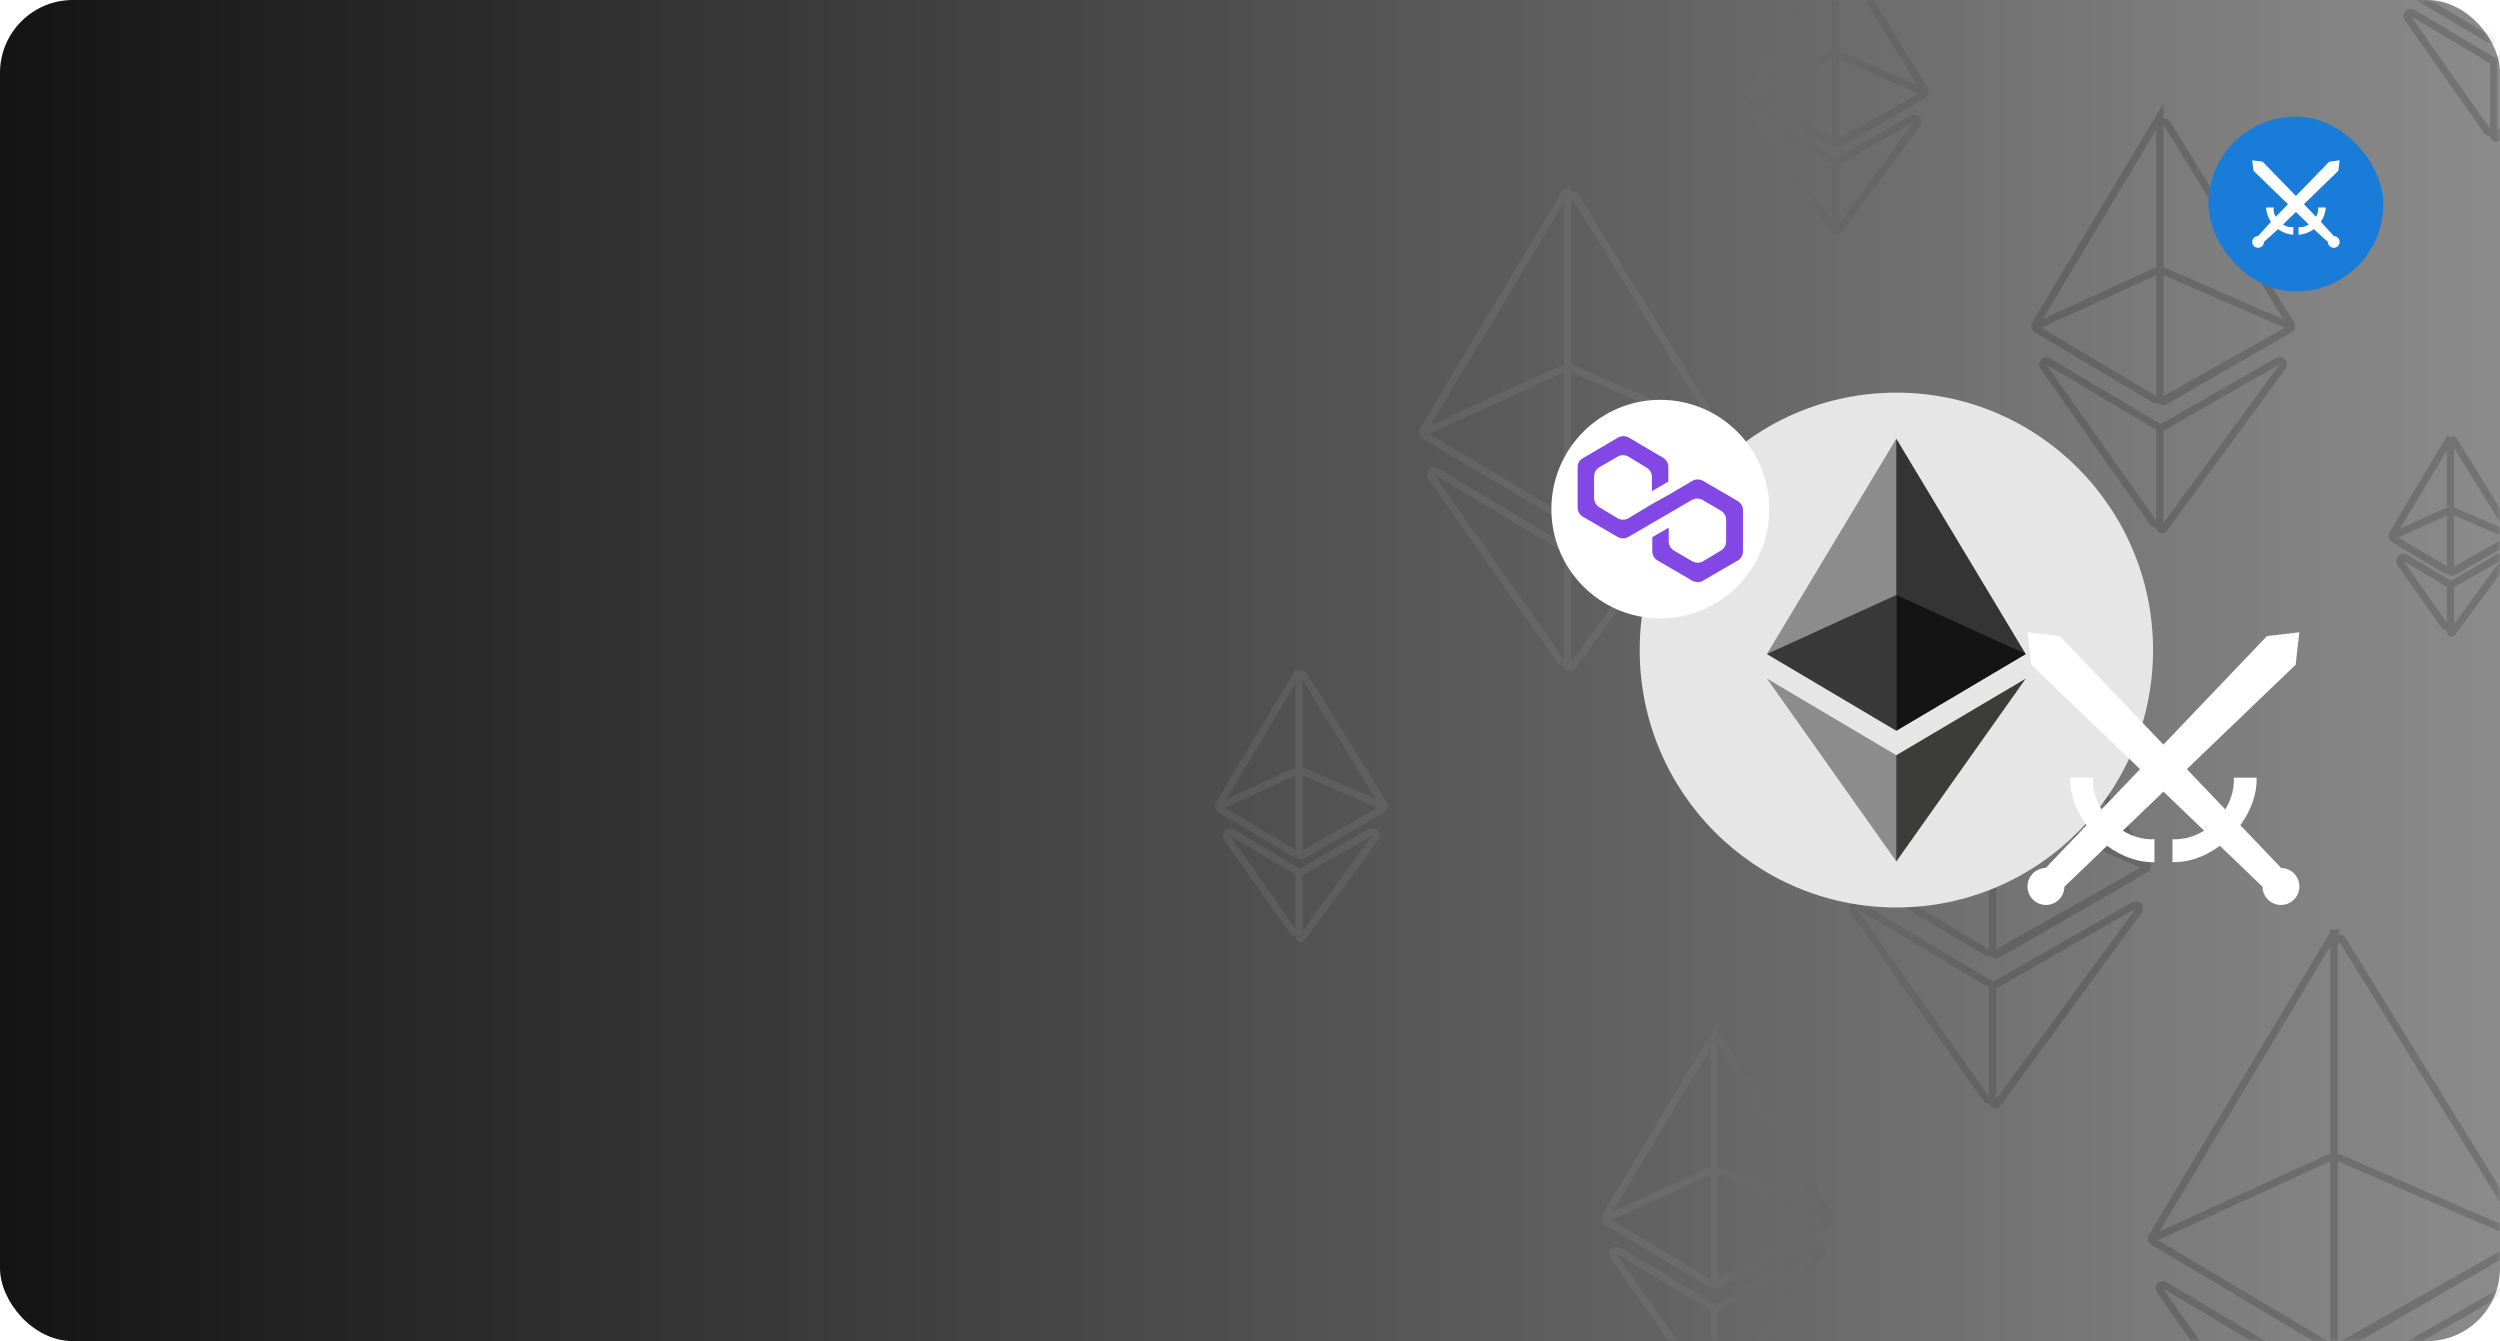 <svg width="343" height="184" viewBox="0 0 343 184" fill="none" xmlns="http://www.w3.org/2000/svg" xmlns:xlink="http://www.w3.org/1999/xlink">
<rect width="343" height="184" rx="10" fill="url(#paint0_linear_1110_91)"/>
<mask id="mask0_1110_91" style="mask-type:alpha" maskUnits="userSpaceOnUse" x="0" y="0" width="343" height="184">
<rect width="343" height="184" rx="10" fill="url(#paint1_linear_1110_91)"/>
</mask>
<g mask="url(#mask0_1110_91)">
<path d="M296.326 16L279.258 44.485C279.115 44.722 279.193 45.03 279.431 45.172L295.571 54.767C295.904 54.965 296.326 54.725 296.326 54.337V16ZM296.326 16C296.326 16 296.326 16 296.326 16ZM251.855 -7L240.258 12.354C240.115 12.591 240.193 12.899 240.431 13.04L251.099 19.383M251.855 -7V18.953M251.855 -7C251.855 -7 251.855 -7 251.855 -7ZM251.099 19.383C251.433 19.581 251.855 19.341 251.855 18.953M251.099 19.383L240.819 13.266C240.473 13.06 240.5 12.55 240.867 12.382L251.148 7.676C251.479 7.524 251.856 7.766 251.856 8.131L251.855 18.953M273.366 85.001V130.217C273.366 130.605 272.944 130.845 272.611 130.647L253.431 119.244C253.193 119.103 253.115 118.795 253.258 118.558L273.367 85.001M273.366 85.001L273.367 85.001M273.366 85.001C273.366 85 273.366 85.001 273.366 85.001ZM273.367 85.001C273.367 85.001 273.368 85.001 273.367 85.001ZM215.062 26V70.529C215.062 70.917 214.64 71.157 214.307 70.959L195.431 59.737C195.193 59.596 195.115 59.288 195.258 59.05L215.063 26.001M215.062 26L215.063 26.001M215.062 26C215.062 26 215.062 26 215.062 26ZM215.063 26.001C215.063 26 215.064 26.001 215.063 26.001ZM178.247 92L167.258 110.339C167.115 110.577 167.193 110.884 167.431 111.026L177.491 117.007M178.247 92V116.577M178.247 92C178.247 92 178.247 92 178.247 92ZM177.491 117.007C177.825 117.205 178.247 116.965 178.247 116.577M177.491 117.007L167.819 111.252C167.473 111.046 167.5 110.535 167.867 110.367L177.54 105.94C177.871 105.788 178.248 106.03 178.248 106.395L178.247 116.577M336.207 60L328.258 73.266C328.115 73.504 328.193 73.812 328.431 73.953L335.452 78.127M336.207 60V77.697M336.207 60C336.207 60 336.207 60 336.207 60ZM335.452 78.127C335.785 78.325 336.207 78.085 336.207 77.697M335.452 78.127L328.819 74.18C328.473 73.974 328.5 73.464 328.867 73.296L335.5 70.26C335.831 70.108 336.208 70.35 336.208 70.715L336.207 77.697M342.153 -24L329.258 -2.481C329.115 -2.243 329.193 -1.935 329.431 -1.794L341.397 5.32M342.153 -24V4.89C342.153 5.278 341.73 5.518 341.397 5.32M342.153 -24C342.153 -24 342.152 -24 342.153 -24ZM341.397 5.32L329.819 -1.569C329.473 -1.775 329.5 -2.286 329.867 -2.453L341.445 -7.753C341.777 -7.905 342.154 -7.663 342.154 -7.298V4.89C342.154 5.277 341.73 5.518 341.397 5.32ZM235.199 142L220.258 166.934C220.115 167.171 220.193 167.479 220.431 167.621L234.443 175.951C234.776 176.149 235.199 175.909 235.199 175.521V142ZM235.199 142C235.199 142 235.198 142 235.199 142ZM320.23 128.001V184.225C320.23 184.613 319.808 184.853 319.474 184.655L295.431 170.361C295.193 170.219 295.115 169.912 295.258 169.674L320.231 128.001C320.231 128.001 320.23 128.001 320.23 128.001ZM320.23 128.001C320.23 128 320.229 128.001 320.23 128.001ZM314.122 45.176L297.02 55.041C296.841 55.145 296.616 55.117 296.468 54.973C296.378 54.886 296.328 54.766 296.328 54.642V17.367C296.328 17.319 296.335 17.27 296.349 17.223L296.397 17.064C296.522 16.651 297.075 16.579 297.301 16.946L314.297 44.481C314.446 44.721 314.366 45.036 314.122 45.176ZM313.179 50.275L296.911 72.507C296.758 72.716 296.433 72.668 296.346 72.423C296.334 72.389 296.328 72.353 296.328 72.316V59.147C296.328 59.029 296.369 58.916 296.444 58.826L296.492 58.768C296.53 58.723 296.576 58.684 296.628 58.655L312.527 49.546C312.995 49.277 313.497 49.839 313.179 50.275ZM281.014 49.576L296.084 58.554C296.235 58.644 296.328 58.807 296.328 58.983V71.421C296.328 71.909 295.7 72.108 295.419 71.708L280.349 50.293C280.038 49.852 280.55 49.3 281.014 49.576ZM297.027 37.28L313.648 44.509C314.026 44.673 314.054 45.199 313.694 45.402L297.074 54.794C296.741 54.983 296.328 54.742 296.328 54.359V37.739C296.328 37.378 296.697 37.136 297.027 37.28ZM296.328 37.755V54.337C296.328 54.724 295.905 54.965 295.572 54.766L279.819 45.395C279.473 45.188 279.5 44.678 279.867 44.51L295.62 37.3C295.951 37.148 296.328 37.39 296.328 37.755ZM263.89 13.044L252.329 19.713C252.207 19.783 252.053 19.764 251.952 19.665C251.89 19.606 251.856 19.524 251.856 19.439V-6.057C251.856 -6.095 251.862 -6.133 251.873 -6.17C251.97 -6.492 252.401 -6.548 252.578 -6.262L264.065 12.348C264.213 12.588 264.134 12.903 263.89 13.044ZM262.947 17.051L252.255 31.662C252.15 31.806 251.928 31.773 251.869 31.605C251.86 31.582 251.856 31.557 251.856 31.532V22.556C251.856 22.453 251.892 22.354 251.958 22.276C251.991 22.236 252.031 22.202 252.076 22.176L262.295 16.322C262.763 16.053 263.265 16.615 262.947 17.051ZM242.014 16.352L251.612 22.07C251.763 22.16 251.856 22.323 251.856 22.5V30.421C251.856 30.909 251.228 31.108 250.947 30.708L241.349 17.069C241.038 16.628 241.55 16.076 242.014 16.352ZM252.555 7.656L263.416 12.38C263.794 12.544 263.822 13.07 263.462 13.273L252.602 19.41C252.269 19.599 251.856 19.358 251.856 18.975V8.115C251.856 7.754 252.225 7.512 252.555 7.656ZM294.362 119.25L274.154 130.907C273.96 131.019 273.715 130.988 273.555 130.832L273.519 130.797C273.423 130.703 273.368 130.574 273.368 130.439V86.594C273.368 86.546 273.375 86.497 273.389 86.45L273.506 86.064C273.63 85.651 274.183 85.579 274.41 85.946L294.537 118.554C294.686 118.794 294.606 119.109 294.362 119.25ZM293.419 124.955L274.053 151.42C273.873 151.666 273.491 151.61 273.39 151.322C273.375 151.282 273.368 151.239 273.368 151.196V135.684C273.368 135.567 273.409 135.454 273.484 135.364L273.571 135.259C273.609 135.214 273.655 135.175 273.707 135.146L292.767 124.226C293.235 123.957 293.737 124.519 293.419 124.955ZM255.014 124.256L273.124 135.045C273.275 135.135 273.368 135.298 273.368 135.475V150.421C273.368 150.909 272.74 151.108 272.459 150.708L254.349 124.973C254.038 124.532 254.55 123.98 255.014 124.256ZM274.067 109.96L293.888 118.58C294.266 118.745 294.294 119.271 293.934 119.474L274.114 130.674C273.781 130.863 273.368 130.622 273.368 130.239V110.419C273.368 110.058 273.737 109.816 274.067 109.96ZM273.368 110.435V130.217C273.368 130.604 272.945 130.845 272.612 130.646L253.819 119.466C253.473 119.26 253.5 118.749 253.867 118.582L272.66 109.98C272.991 109.828 273.368 110.07 273.368 110.435ZM235.738 59.743L215.843 71.219C215.649 71.331 215.405 71.3 215.244 71.144L215.215 71.116C215.119 71.022 215.064 70.893 215.064 70.758V27.572C215.064 27.523 215.071 27.474 215.085 27.428L215.195 27.064C215.319 26.651 215.873 26.579 216.099 26.946L235.913 59.047C236.062 59.287 235.982 59.602 235.738 59.743ZM234.795 65.387L215.739 91.429C215.562 91.671 215.185 91.615 215.085 91.332C215.071 91.292 215.064 91.25 215.064 91.208V75.93C215.064 75.813 215.105 75.7 215.18 75.61L215.264 75.51C215.302 75.465 215.347 75.426 215.399 75.397L234.143 64.658C234.611 64.389 235.113 64.951 234.795 65.387ZM197.014 64.688L214.82 75.296C214.971 75.386 215.064 75.549 215.064 75.725V90.421C215.064 90.909 214.436 91.108 214.155 90.708L196.349 65.405C196.038 64.964 196.55 64.412 197.014 64.688ZM215.763 50.592L235.264 59.073C235.642 59.238 235.67 59.764 235.31 59.967L215.81 70.986C215.477 71.175 215.064 70.934 215.064 70.551V51.05C215.064 50.69 215.433 50.448 215.763 50.592ZM215.064 51.067V70.528C215.064 70.916 214.641 71.156 214.308 70.958L195.819 59.959C195.473 59.753 195.5 59.242 195.867 59.075L214.356 50.612C214.687 50.46 215.064 50.702 215.064 51.067ZM189.642 111.029L178.697 117.343C178.581 117.41 178.435 117.391 178.339 117.298C178.281 117.242 178.248 117.164 178.248 117.083V92.894C178.248 92.858 178.253 92.822 178.264 92.788C178.356 92.482 178.765 92.428 178.933 92.7L189.817 110.334C189.965 110.574 189.886 110.889 189.642 111.029ZM188.699 114.915L178.626 128.68C178.527 128.816 178.316 128.784 178.26 128.626C178.252 128.603 178.248 128.58 178.248 128.556V120.04C178.248 119.943 178.282 119.849 178.344 119.774C178.376 119.736 178.414 119.705 178.457 119.68L188.047 114.186C188.515 113.917 189.017 114.479 188.699 114.915ZM169.014 114.216L178.004 119.572C178.155 119.662 178.248 119.825 178.248 120.001V127.421C178.248 127.909 177.62 128.108 177.339 127.708L168.349 114.933C168.038 114.492 168.55 113.94 169.014 114.216ZM178.947 105.92L189.168 110.365C189.546 110.53 189.574 111.056 189.214 111.259L178.994 117.034C178.661 117.223 178.248 116.982 178.248 116.599V106.379C178.248 106.018 178.617 105.776 178.947 105.92ZM344.402 73.956L336.536 78.493C336.451 78.542 336.344 78.529 336.274 78.461C336.232 78.419 336.208 78.363 336.208 78.304V60.653C336.208 60.626 336.212 60.6 336.219 60.575C336.287 60.352 336.586 60.313 336.708 60.511L344.577 73.26C344.725 73.5 344.646 73.815 344.402 73.956ZM343.459 77.235L336.484 86.766C336.412 86.865 336.258 86.843 336.217 86.727C336.211 86.71 336.208 86.693 336.208 86.676V80.462C336.208 80.391 336.233 80.322 336.278 80.268C336.301 80.24 336.329 80.217 336.36 80.199L342.806 76.506C343.275 76.237 343.777 76.799 343.459 77.235ZM330.014 76.536L335.964 80.081C336.115 80.171 336.208 80.334 336.208 80.51V85.421C336.208 85.909 335.58 86.108 335.299 85.708L329.349 77.253C329.038 76.812 329.55 76.26 330.014 76.536ZM336.907 70.24L343.928 73.293C344.306 73.458 344.334 73.984 343.974 74.187L336.954 78.154C336.621 78.343 336.208 78.102 336.208 77.719V70.699C336.208 70.338 336.577 70.097 336.907 70.24ZM355.554 -1.79L342.679 5.637C342.543 5.715 342.372 5.694 342.26 5.584C342.192 5.518 342.154 5.428 342.154 5.333V-22.954C342.154 -22.996 342.16 -23.038 342.172 -23.079C342.28 -23.436 342.759 -23.499 342.955 -23.181L355.729 -2.486C355.877 -2.246 355.798 -1.931 355.554 -1.79ZM354.61 2.475L342.596 18.894C342.48 19.053 342.233 19.017 342.168 18.831C342.158 18.805 342.154 18.777 342.154 18.75V8.791C342.154 8.677 342.194 8.567 342.266 8.48C342.303 8.436 342.348 8.399 342.398 8.37L353.958 1.746C354.427 1.478 354.929 2.04 354.61 2.475ZM331.014 1.777L341.909 8.268C342.061 8.358 342.154 8.521 342.154 8.697V17.69C342.154 18.178 341.526 18.377 341.245 17.977L330.349 2.494C330.038 2.053 330.55 1.5 331.014 1.777ZM342.853 -7.773L355.08 -2.455C355.458 -2.291 355.485 -1.765 355.126 -1.562L342.9 5.347C342.566 5.536 342.154 5.295 342.154 4.912V-7.314C342.154 -7.675 342.523 -7.917 342.853 -7.773ZM250.754 167.625L235.807 176.247C235.65 176.337 235.452 176.313 235.322 176.186C235.244 176.11 235.2 176.006 235.2 175.896V143.209C235.2 143.16 235.207 143.111 235.221 143.064C235.346 142.652 235.899 142.579 236.126 142.946L250.929 166.929C251.077 167.169 250.998 167.484 250.754 167.625ZM249.811 172.299L235.711 191.567C235.577 191.751 235.292 191.709 235.216 191.494C235.205 191.464 235.2 191.432 235.2 191.4V179.87C235.2 179.753 235.241 179.64 235.316 179.55L235.337 179.524C235.375 179.479 235.421 179.44 235.472 179.411L249.159 171.57C249.627 171.301 250.129 171.863 249.811 172.299ZM222.014 171.6L234.956 179.31C235.107 179.4 235.2 179.564 235.2 179.74V190.421C235.2 190.909 234.572 191.108 234.291 190.708L221.349 172.317C221.038 171.876 221.55 171.324 222.014 171.6ZM235.899 160.704L250.28 166.958C250.658 167.123 250.686 167.649 250.326 167.852L235.946 175.978C235.613 176.167 235.2 175.926 235.2 175.543V161.163C235.2 160.802 235.569 160.56 235.899 160.704ZM235.2 161.179V175.521C235.2 175.908 234.777 176.149 234.444 175.95L220.819 167.845C220.473 167.638 220.5 167.128 220.867 166.96L234.492 160.724C234.823 160.572 235.2 160.814 235.2 161.179ZM346.346 170.368L321.127 184.915C320.933 185.027 320.689 184.996 320.529 184.84L320.383 184.699C320.287 184.605 320.232 184.476 320.232 184.341V129.958C320.232 129.909 320.239 129.86 320.253 129.814L320.479 129.064C320.603 128.651 321.157 128.579 321.383 128.946L346.521 169.672C346.67 169.912 346.59 170.227 346.346 170.368ZM345.403 177.043L321.081 210.281C320.858 210.586 320.385 210.517 320.259 210.16C320.241 210.11 320.232 210.057 320.232 210.004V190.745C320.232 190.628 320.273 190.514 320.348 190.424L320.498 190.245C320.536 190.2 320.582 190.161 320.633 190.132L344.751 176.314C345.219 176.045 345.721 176.607 345.403 177.043ZM297.014 176.344L319.988 190.031C320.139 190.121 320.232 190.284 320.232 190.46V209.421C320.232 209.909 319.604 210.108 319.323 209.708L296.349 177.061C296.038 176.62 296.55 176.068 297.014 176.344ZM320.932 158.848L345.872 169.695C346.25 169.86 346.278 170.386 345.918 170.589L320.978 184.682C320.645 184.871 320.232 184.63 320.232 184.247V159.306C320.232 158.946 320.601 158.704 320.932 158.848ZM320.232 159.323V184.224C320.232 184.612 319.809 184.852 319.476 184.654L295.819 170.58C295.473 170.374 295.5 169.864 295.867 169.696L319.524 158.868C319.855 158.716 320.232 158.958 320.232 159.323Z" stroke="url(#paint2_linear_1110_91)" stroke-opacity="0.2"/>
</g>
<rect x="303" y="16" width="24" height="24" rx="12" fill="#197CD8"/>
<path d="M313.099 30.922L312.076 29.899L319.577 22.171L320.998 22L320.827 23.421L313.099 30.922Z" fill="white"/>
<path d="M312.075 31.035C312.761 31.723 313.671 32.14 314.64 32.212L314.651 31.154C313.937 31.244 313.272 30.935 312.724 30.387C312.176 29.839 311.867 29.173 311.957 28.459L310.899 28.471C310.97 29.439 311.388 30.349 312.075 31.035Z" fill="white"/>
<path d="M309.804 34C310.248 34 310.607 33.64 310.607 33.196C310.607 32.752 310.248 32.393 309.804 32.393C309.36 32.393 309 32.752 309 33.196C309 33.64 309.36 34 309.804 34Z" fill="white"/>
<path d="M310.428 33.366L309.633 32.571L311.906 30.07L312.929 31.093L310.428 33.366Z" fill="white"/>
<path d="M316.899 30.922L317.922 29.899L310.421 22.171L309 22L309.171 23.421L316.899 30.922Z" fill="white"/>
<path d="M317.923 31.035C317.237 31.723 316.327 32.14 315.359 32.212L315.347 31.154C316.061 31.244 316.726 30.935 317.274 30.387C317.823 29.839 318.131 29.173 318.042 28.459L319.099 28.471C319.028 29.439 318.611 30.35 317.923 31.035V31.035Z" fill="white"/>
<path d="M320.194 34C320.638 34 320.998 33.64 320.998 33.196C320.998 32.752 320.638 32.393 320.194 32.393C319.75 32.393 319.391 32.752 319.391 33.196C319.391 33.64 319.75 34 320.194 34Z" fill="white"/>
<path d="M319.57 33.366L320.366 32.571L318.093 30.07L317.07 31.093L319.57 33.366Z" fill="white"/>
<path d="M260.181 124.505C279.631 124.505 295.397 108.693 295.397 89.188C295.397 69.682 279.631 53.87 260.181 53.87C240.732 53.87 224.965 69.682 224.965 89.188C224.965 108.693 240.732 124.505 260.181 124.505Z" fill="#E6E6E6"/>
<path d="M260.176 60.19L259.788 61.512V99.86L260.176 100.247L277.925 89.73L260.176 60.19Z" fill="#343434"/>
<path d="M260.176 60.19L242.424 89.73L260.174 100.253V60.19H260.176Z" fill="#8C8C8C"/>
<path d="M260.176 103.617L259.957 103.888V117.545L260.176 118.185L277.936 93.101L260.176 103.617Z" fill="#3C3C3B"/>
<path d="M260.176 118.185V103.617L242.424 93.101L260.176 118.185Z" fill="#8C8C8C"/>
<path d="M260.175 100.248L277.925 89.73L260.175 81.635V100.248Z" fill="#141414"/>
<path d="M242.424 89.73L260.174 100.252V81.635L242.424 89.73Z" fill="#393939"/>
<rect x="198" y="40" width="59.547" height="59.718" fill="url(#pattern0)"/>
<rect x="263.353" y="71.834" width="66.973" height="67.166" fill="url(#pattern1)"/>
<path d="M227.797 84.842C236.054 84.842 242.747 78.13 242.747 69.849C242.747 61.569 236.054 54.856 227.797 54.856C219.541 54.856 212.847 61.569 212.847 69.849C212.847 78.13 219.541 84.842 227.797 84.842Z" fill="white"/>
<path d="M312.972 119.08L307.371 113.216C308.904 111.136 309.676 108.796 309.614 106.697H306.475C306.565 108.119 306.167 109.655 305.309 111.05L300.036 105.524L314.966 91.196L315.473 86.75L311.036 87.263L296.819 102.159L282.601 87.263L278.169 86.75L278.681 91.201L293.611 105.524L288.332 111.05C287.476 109.655 287.077 108.119 287.167 106.697H284.028C283.966 108.796 284.738 111.136 286.271 113.216L280.675 119.08C280.176 119.087 279.691 119.24 279.279 119.522C278.867 119.803 278.547 120.201 278.359 120.664C278.171 121.127 278.123 121.635 278.222 122.125C278.321 122.616 278.562 123.066 278.914 123.419C279.267 123.773 279.715 124.014 280.204 124.113C280.693 124.212 281.2 124.165 281.662 123.976C282.124 123.788 282.52 123.467 282.8 123.054C283.081 122.64 283.234 122.153 283.241 121.653L289.087 116.042C291.161 117.579 293.494 118.355 295.589 118.292V115.137C294.171 115.228 292.638 114.828 291.248 113.968L296.828 108.613L302.404 113.968C301.013 114.828 299.48 115.228 298.062 115.137V118.292C300.157 118.355 302.49 117.579 304.564 116.042L310.411 121.653C310.417 122.153 310.57 122.64 310.851 123.054C311.131 123.467 311.528 123.788 311.989 123.976C312.451 124.165 312.958 124.212 313.447 124.113C313.936 124.014 314.384 123.773 314.737 123.419C315.09 123.066 315.33 122.616 315.429 122.125C315.528 121.635 315.48 121.127 315.292 120.664C315.104 120.201 314.784 119.803 314.372 119.522C313.96 119.24 313.475 119.087 312.976 119.08H312.972Z" fill="white"/>
<path d="M233.631 65.959C233.412 65.841 233.168 65.78 232.921 65.78C232.673 65.78 232.429 65.841 232.21 65.959L228.893 67.918L226.642 69.165L223.385 71.126C223.166 71.243 222.922 71.304 222.674 71.304C222.426 71.304 222.182 71.243 221.963 71.126L219.417 69.581C219.2 69.453 219.02 69.271 218.896 69.052C218.771 68.833 218.705 68.586 218.705 68.334V65.364C218.707 65.112 218.773 64.865 218.898 64.647C219.023 64.429 219.201 64.246 219.417 64.117L221.963 62.627C222.182 62.511 222.426 62.45 222.674 62.45C222.922 62.45 223.166 62.511 223.385 62.627L225.932 64.172C226.148 64.3 226.327 64.483 226.452 64.701C226.577 64.92 226.642 65.168 226.642 65.42V67.386L228.893 66.079V64.057C228.891 63.806 228.825 63.559 228.701 63.34C228.576 63.122 228.398 62.939 228.183 62.81L223.444 60.018C223.226 59.901 222.981 59.84 222.734 59.84C222.486 59.84 222.241 59.901 222.023 60.018L217.162 62.87C216.944 62.981 216.762 63.151 216.636 63.361C216.511 63.571 216.447 63.812 216.451 64.057V69.641C216.453 69.892 216.519 70.139 216.644 70.358C216.768 70.576 216.946 70.758 217.162 70.888L221.959 73.68C222.178 73.797 222.422 73.858 222.67 73.858C222.918 73.858 223.162 73.797 223.381 73.68L226.638 71.784L228.889 70.477L232.147 68.582C232.365 68.464 232.609 68.403 232.857 68.403C233.105 68.403 233.349 68.464 233.567 68.582L236.115 70.071C236.332 70.199 236.511 70.382 236.635 70.6C236.76 70.819 236.825 71.066 236.826 71.318V74.289C236.824 74.541 236.757 74.788 236.633 75.006C236.509 75.224 236.33 75.407 236.115 75.537L233.627 77.026C233.408 77.144 233.164 77.205 232.917 77.205C232.669 77.205 232.425 77.144 232.206 77.026L229.658 75.537C229.442 75.408 229.263 75.226 229.138 75.007C229.014 74.789 228.948 74.541 228.948 74.289V72.394L226.697 73.7V75.646C226.699 75.898 226.766 76.145 226.89 76.363C227.015 76.581 227.194 76.764 227.409 76.893L232.206 79.684C232.425 79.802 232.669 79.863 232.917 79.863C233.164 79.863 233.408 79.802 233.627 79.684L238.424 76.893C238.641 76.765 238.82 76.583 238.945 76.364C239.07 76.146 239.136 75.898 239.136 75.646V69.997C239.134 69.745 239.067 69.498 238.943 69.28C238.818 69.061 238.64 68.879 238.424 68.749L233.631 65.959Z" fill="#8247E5"/>
<defs>
<pattern id="pattern0" patternContentUnits="objectBoundingBox" width="1" height="1">
<use xlink:href="#image0_1110_91" transform="scale(0.002)"/>
</pattern>
<pattern id="pattern1" patternContentUnits="objectBoundingBox" width="1" height="1">
<use xlink:href="#image1_1110_91" transform="scale(0.002)"/>
</pattern>
<linearGradient id="paint0_linear_1110_91" x1="-2.01011e-06" y1="106.344" x2="343" y2="106.344" gradientUnits="userSpaceOnUse">
<stop stop-color="#141414"/>
<stop offset="1" stop-color="#8B8B8B"/>
</linearGradient>
<linearGradient id="paint1_linear_1110_91" x1="-2.01011e-06" y1="106.344" x2="343" y2="106.344" gradientUnits="userSpaceOnUse">
<stop stop-color="#141414"/>
<stop offset="1" stop-color="#8B8B8B"/>
</linearGradient>
<linearGradient id="paint2_linear_1110_91" x1="0.5" y1="151.5" x2="343.5" y2="151.5" gradientUnits="userSpaceOnUse">
<stop offset="0.668" stop-color="#8A8A8A"/>
<stop offset="0.812" stop-color="#191919"/>
</linearGradient>
</defs>
</svg>
